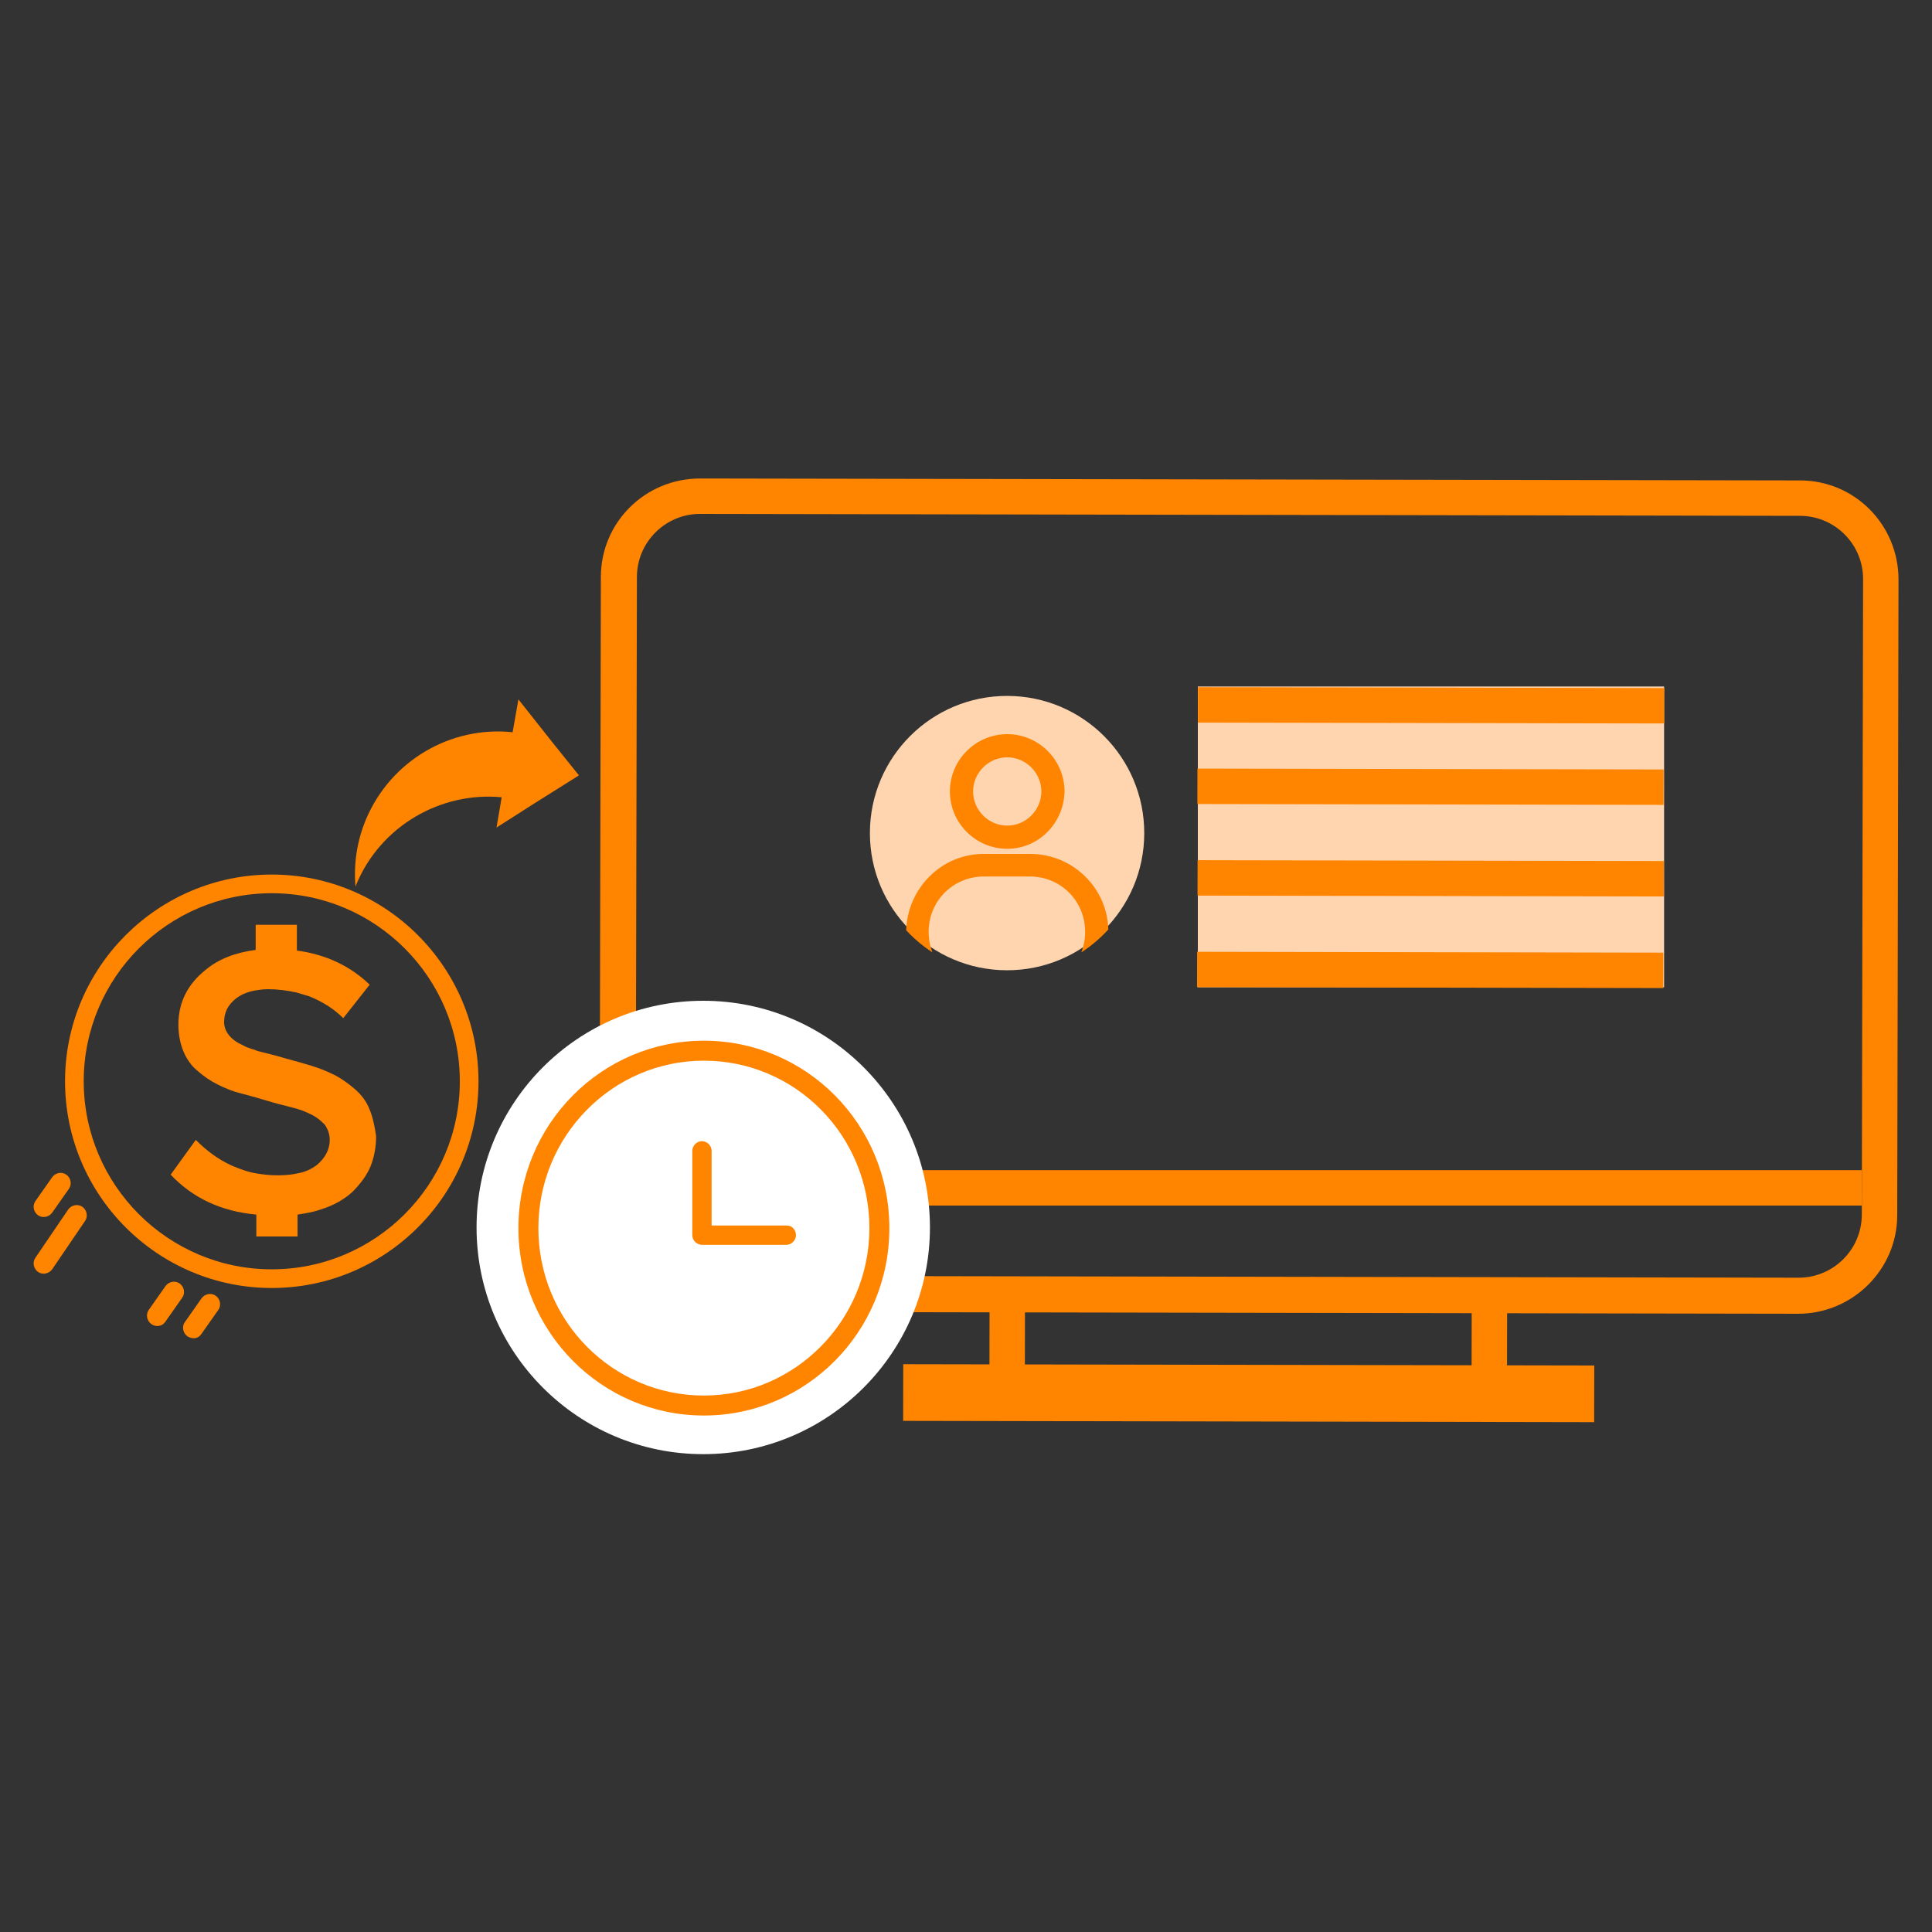 <?xml version="1.0" encoding="utf-8"?>
<!-- Generator: Adobe Illustrator 21.0.0, SVG Export Plug-In . SVG Version: 6.00 Build 0)  -->
<svg version="1.1" id="Layer_1" xmlns="http://www.w3.org/2000/svg" xmlns:xlink="http://www.w3.org/1999/xlink" x="0px" y="0px"
	 viewBox="0 0 300 300" style="enable-background:new 0 0 300 300;" xml:space="preserve">
<rect x="0" y="0" width="300" height="300" fill="#333333" stroke="none"/>
<style type="text/css">
	.st0{fill:#FFD5B0;}
	.st1{fill:#FF8400;}
	.st2{fill:none;stroke:#FF8400;stroke-width:9;stroke-miterlimit:10;}
	.st3{fill:none;}
	.st4{clip-path:url(#SVGID_2_);}
	.st5{fill:#FFFFFF;}
	.st6{fill:#FDD4B0;}
	.st7{fill:none;stroke:#F37526;stroke-width:9;stroke-miterlimit:10;}
	.st8{fill:#F37526;}
	.st9{fill:#F37527;}
	.st10{fill:none;stroke:#FE761E;stroke-width:7;stroke-miterlimit:10;}
	.st11{fill:#FE761E;}
	.st12{fill:none;stroke:#FE761E;stroke-width:6;stroke-miterlimit:10;}
	.st13{fill:none;stroke:#FE761E;stroke-width:5;stroke-miterlimit:10;}
	.st14{fill:#FFFFFF;stroke:#FE761E;stroke-width:6;stroke-miterlimit:10;}
	.st15{clip-path:url(#SVGID_4_);}
	.st16{fill:none;stroke:#F37527;stroke-width:5;stroke-miterlimit:10;}
</style>
<g>
	<g>
		<path class="st0" d="M-137.1,38.6h-146.1v0c0-10.6,8.6-19.2,19.2-19.2h107.7C-145.7,19.4-137.1,28-137.1,38.6L-137.1,38.6z"/>
		<path class="st0" d="M-153.3,276.5h-113c-8.6,0-15.5-6.9-15.5-15.5v-19.5h144V261C-137.8,269.6-144.8,276.5-153.3,276.5z"/>
		<g>
			<path class="st1" d="M-152.2,282h-117.2c-9.1,0-16.5-7.4-16.5-16.5v-231c0-9.1,7.4-16.5,16.5-16.5h117.2
				c9.1,0,16.5,7.4,16.5,16.5v231C-135.8,274.6-143.1,282-152.2,282z M-269.5,23.5c-6.1,0-11,4.9-11,11v231c0,6.1,4.9,11,11,11
				h117.2c6.1,0,11-4.9,11-11v-231c0-6.1-4.9-11-11-11H-269.5z"/>
		</g>
		<g>
			<rect x="-283.2" y="36.1" class="st1" width="144.7" height="5.5"/>
		</g>
		<g>
			<rect x="-283.2" y="241.8" class="st1" width="144.7" height="5.5"/>
		</g>
		<g>
			<path class="st1" d="M-209.8,274.1c-6.6,0-12-5.4-12-12c0-6.6,5.4-12,12-12s12,5.4,12,12C-197.8,268.7-203.2,274.1-209.8,274.1z
				 M-209.8,254.9c-4,0-7.2,3.2-7.2,7.2s3.2,7.2,7.2,7.2s7.2-3.2,7.2-7.2S-205.8,254.9-209.8,254.9z"/>
		</g>
	</g>
	<g>
		<circle class="st1" cx="-237.2" cy="185" r="9.3"/>
		<circle class="st1" cx="-95.6" cy="116.7" r="11"/>
		<circle class="st1" cx="-148.4" cy="180.5" r="11"/>
		<circle class="st1" cx="-201.2" cy="144.9" r="9.6"/>
		<polyline class="st2" points="-95.6,116.7 -147.8,179.8 -201.2,142.8 -237.6,184.6 		"/>
	</g>
</g>
<g>
	<rect x="393.8" y="97.5" class="st0" width="109.1" height="61.2"/>
	<rect x="377.7" y="110.8" class="st0" width="125.2" height="47.9"/>
	<g>
		<g>
			<path class="st1" d="M548.7,120.1c-22.6,0-41-18.4-41-41s18.4-41,41-41s41,18.4,41,41S571.3,120.1,548.7,120.1z M548.7,41.8
				c-20.5,0-37.2,16.7-37.2,37.2s16.7,37.2,37.2,37.2s37.2-16.7,37.2-37.2S569.2,41.8,548.7,41.8z"/>
		</g>
		<g>
			<path class="st1" d="M547.7,89.5c-1.6,0-2.8-1.4-2.6-3c0.1-0.9,0.3-1.8,0.6-2.5c0.5-1.3,1.5-2.8,2.9-4.4l3.8-3.9
				c1.6-1.8,2.4-3.8,2.4-5.9c0-2-0.5-3.6-1.6-4.7c-1.1-1.1-2.6-1.7-4.6-1.7c-2,0-3.5,0.5-4.7,1.6c-0.7,0.6-1.3,1.4-1.5,2.4
				c-0.3,1.1-1.4,1.8-2.6,1.8l0,0c-1.7,0-3-1.7-2.5-3.3c0.5-1.6,1.5-3.1,2.8-4.2c2.2-1.9,5-2.9,8.5-2.9c3.6,0,6.5,1,8.5,2.9
				c2,1.9,3,4.6,3,8c0,3.4-1.6,6.7-4.7,9.9l-3.1,3.1c-1,1.1-1.7,2.6-2,4.5c-0.2,1.3-1.3,2.2-2.5,2.2H547.7z M544.7,98.6
				c0-0.9,0.3-1.6,0.8-2.2c0.5-0.6,1.3-0.9,2.3-0.9c1,0,1.8,0.3,2.4,0.9c0.5,0.6,0.8,1.3,0.8,2.2c0,0.9-0.3,1.6-0.8,2.2
				c-0.5,0.6-1.3,0.9-2.4,0.9c-1,0-1.8-0.3-2.3-0.9C544.9,100.2,544.7,99.5,544.7,98.6z"/>
		</g>
	</g>
	<path class="st0" d="M579.7,109.9c-1.1,0.9-2.3,1.8-3.5,2.6c2,1.4,3.3,4,3.3,7.1V204c0,4.4-2.8,8-6.3,8h-17.4l3.6,16.7L536.3,212
		H443c-3.5,0-6.3-3.6-6.3-8v-10.2h-4.3V204c0,6.8,4.7,12.3,10.6,12.3H535l31,22.4l-4.8-22.4h12.1c5.8,0,10.6-5.5,10.6-12.3v-84.4
		C583.7,115.7,582.2,112.2,579.7,109.9z"/>
	<g>
		<path class="st1" d="M364.6,216.1l6.3-24.2h-17.2c-7.5,0-13.5-6.1-13.5-13.5V84c0-7.5,6.1-13.5,13.5-13.5h152.6v4.3H353.8
			c-5.1,0-9.2,4.1-9.2,9.2v94.4c0,5.1,4.1,9.2,9.2,9.2h22.7l-5.1,19.4l32.5-19.4h125.8c5.1,0,9.2-4.1,9.2-9.2V122h4.3v56.4
			c0,7.5-6.1,13.5-13.5,13.5H405.1L364.6,216.1z"/>
	</g>
	<g>
		<g>
			<rect x="394" y="97.5" class="st1" width="108.9" height="4.3"/>
		</g>
		<g>
			<rect x="377.7" y="111.3" class="st1" width="125.2" height="4.3"/>
		</g>
		<g>
			<rect x="377.7" y="125.5" class="st1" width="125.2" height="4.3"/>
		</g>
		<g>
			<rect x="377.7" y="139.8" class="st1" width="125.2" height="4.3"/>
		</g>
		<g>
			<rect x="377.7" y="154" class="st1" width="125.2" height="4.3"/>
		</g>
	</g>
</g>
<g>
	<g>
		<path class="st1" d="M5.9,188.7L5.9,188.7c-0.7-0.5-0.9-1.5-0.4-2.2l2.6-3.7c0.5-0.7,1.5-0.9,2.2-0.4h0c0.7,0.5,0.9,1.5,0.4,2.2
			l-2.6,3.7C7.6,189,6.6,189.2,5.9,188.7z"/>
	</g>
	<g>
		<path class="st1" d="M5.9,197.5L5.9,197.5C5.2,197,5,196,5.5,195.3l5.1-7.5c0.5-0.7,1.5-0.9,2.2-0.4l0,0c0.7,0.5,0.9,1.5,0.4,2.2
			l-5.1,7.5C7.6,197.8,6.6,198,5.9,197.5z"/>
	</g>
	<g>
		<g>
			<g>
				
					<rect x="148.9" y="205.9" transform="matrix(1.857960e-03 -1 1 1.857960e-03 -52.542 364.767)" class="st1" width="15" height="5.5"/>
			</g>
			<g>
				
					<rect x="223.7" y="206.1" transform="matrix(1.857960e-03 -1 1 1.857960e-03 21.986 439.71)" class="st1" width="15" height="5.5"/>
			</g>
		</g>
		<g>
			<path class="st1" d="M279.2,204l-170.8-0.3c-8.5,0-15.3-6.9-15.3-15.4l0.2-98.7c0-8.5,6.9-15.3,15.4-15.3l170.8,0.3
				c8.5,0,15.3,6.9,15.3,15.4l-0.2,98.7C294.6,197.1,287.7,204,279.2,204z M108.7,79.8c-5.4,0-9.8,4.4-9.8,9.8l-0.2,98.7
				c0,5.4,4.4,9.8,9.8,9.8l170.8,0.3c5.4,0,9.8-4.4,9.8-9.8l0.2-98.7c0-5.4-4.4-9.8-9.8-9.8L108.7,79.8z"/>
		</g>
		<g>
			
				<rect x="189.4" y="162.7" transform="matrix(1.861045e-03 -1 1 1.861045e-03 -22.813 409.73)" class="st1" width="8.8" height="107.3"/>
		</g>
		
			<ellipse transform="matrix(1.857960e-03 -1 1 1.857960e-03 14.932 274.797)" class="st3" cx="145.1" cy="129.9" rx="33.2" ry="33.2"/>
		<g>
			
				<ellipse transform="matrix(1.857960e-03 -1 1 1.857960e-03 26.688 285.522)" class="st0" cx="156.4" cy="129.4" rx="21.3" ry="21.3"/>
			<g>
				<defs>
					
						<ellipse id="SVGID_1_" transform="matrix(1.857960e-03 -1 1 1.857960e-03 26.059 286.15)" cx="156.4" cy="130" rx="21.3" ry="21.3"/>
				</defs>
				<clipPath id="SVGID_2_">
					<use xlink:href="#SVGID_1_"  style="overflow:visible;"/>
				</clipPath>
				<g class="st4">
					<g>
						<path class="st1" d="M156.4,131.8c-4.9,0-8.9-4-8.9-8.9c0-4.9,4-8.9,8.9-8.9c4.9,0,8.9,4,8.9,8.9
							C165.2,127.8,161.3,131.8,156.4,131.8z M156.4,117.6c-2.9,0-5.3,2.4-5.3,5.3c0,2.9,2.4,5.3,5.3,5.3c2.9,0,5.3-2.4,5.3-5.3
							S159.3,117.6,156.4,117.6z"/>
					</g>
					<g>
						<path class="st1" d="M159.9,156.9l-7.1,0c-6.7,0-12.2-5.5-12.1-12.2s5.5-12.2,12.2-12.1l7.1,0c6.7,0,12.2,5.5,12.1,12.2
							C172,151.5,166.6,156.9,159.9,156.9z M152.8,136.1c-4.8,0-8.6,3.8-8.6,8.6c0,4.8,3.8,8.6,8.6,8.6l7.1,0c4.8,0,8.6-3.8,8.6-8.6
							c0-4.8-3.8-8.6-8.6-8.6L152.8,136.1z"/>
					</g>
				</g>
			</g>
		</g>
		<g>
			<rect x="186" y="106.6" class="st0" width="72.4" height="46.7"/>
			<g>
				
					<rect x="219.4" y="73.3" transform="matrix(1.857960e-03 -1 1 1.857960e-03 112.308 331.469)" class="st1" width="5.5" height="72.4"/>
			</g>
			<g>
				
					<rect x="219.4" y="85.9" transform="matrix(1.857960e-03 -1 1 1.857960e-03 99.619 344.088)" class="st1" width="5.5" height="72.4"/>
			</g>
			<g>
				
					<rect x="219.4" y="100.2" transform="matrix(1.857960e-03 -1 1 1.857960e-03 85.344 358.283)" class="st1" width="5.5" height="72.4"/>
			</g>
			<g>
				
					<rect x="219.4" y="114.4" transform="matrix(1.857960e-03 -1 1 1.857960e-03 71.069 372.479)" class="st1" width="5.5" height="72.4"/>
			</g>
		</g>
		<g>
			<rect x="98.7" y="181.7" class="st1" width="190.4" height="5.5"/>
		</g>
		<g>
			<path class="st1" d="M57.4,172.3c-0.5-1.3-1.3-2.3-2.2-3.1c-0.9-0.8-2-1.6-3.1-2.2c-1.2-0.6-2.4-1.1-3.7-1.5l-2.4-0.7
				c-0.5-0.1-1-0.3-1.5-0.4c-1.3-0.4-2.5-0.7-3.7-1c-0.4-0.1-0.9-0.2-1.3-0.4c-0.7-0.2-1.3-0.4-1.8-0.7c-0.9-0.4-1.6-0.9-2.1-1.5
				c-0.5-0.6-0.8-1.3-0.8-2.1c0-1.5,0.6-2.7,1.9-3.7c0.8-0.6,1.8-1,2.9-1.2c0.6-0.1,1.3-0.2,2-0.2c1.5,0,3,0.2,4.4,0.5
				c0.7,0.2,1.3,0.4,2,0.6c2,0.8,3.8,1.9,5.3,3.4l4.1-5.2c-3-2.9-6.8-4.7-11.3-5.3v-4h-6.4v3.9c-3.1,0.4-5.8,1.4-7.9,3.2
				c-2.7,2.2-4.1,5-4.1,8.4c0,1.6,0.3,3,0.8,4.2c0.5,1.2,1.3,2.3,2.2,3c0.9,0.8,1.9,1.5,3.1,2.1c1.2,0.6,2.4,1.1,3.7,1.4
				c0.7,0.2,1.5,0.4,2.2,0.6c0.6,0.2,1.1,0.3,1.7,0.5c1.3,0.4,2.5,0.7,3.7,1c0.4,0.1,0.7,0.2,1.1,0.3c0.7,0.2,1.4,0.5,2,0.8
				c0.9,0.4,1.6,1,2.2,1.6c0.5,0.7,0.8,1.5,0.8,2.4c0,1.5-0.7,2.8-2,3.9c-0.8,0.6-1.8,1.1-3,1.3c-0.9,0.2-1.9,0.3-3,0.3
				c-1.2,0-2.3-0.1-3.4-0.3c-1.3-0.2-2.6-0.7-3.8-1.2c-2.2-1-4-2.4-5.6-4l-3.9,5.4c3.4,3.6,7.8,5.7,13.3,6.2v3.4h6.4v-3.4
				c1.3-0.2,2.5-0.4,3.6-0.8c2-0.6,3.7-1.6,4.9-2.7c1.2-1.2,2.2-2.5,2.8-3.9c0.6-1.5,0.9-3,0.9-4.8C58.2,175,57.9,173.5,57.4,172.3z
				"/>
			<g>
				<path class="st1" d="M42.2,200c-17.7,0-32.1-14.4-32.1-32.1s14.4-32.1,32.1-32.1s32.1,14.4,32.1,32.1S59.9,200,42.2,200z
					 M42.2,138.7c-16.1,0-29.2,13.1-29.2,29.2s13.1,29.2,29.2,29.2s29.2-13.1,29.2-29.2S58.3,138.7,42.2,138.7z"/>
			</g>
		</g>
		<circle class="st5" cx="109.2" cy="190.6" r="35.2"/>
		<g>
			<g>
				<path class="st1" d="M109.3,219.8c-15.9,0-28.8-13-28.8-29.1s12.9-29.1,28.8-29.1s28.8,13,28.8,29.1S125.2,219.8,109.3,219.8z
					 M109.3,164.7c-14.2,0-25.7,11.7-25.7,26c0,14.4,11.5,26,25.7,26s25.7-11.7,25.7-26C135,176.3,123.5,164.7,109.3,164.7z"/>
			</g>
			<path class="st1" d="M122.2,190.3h-11.7v-11.6c0-0.8-0.7-1.5-1.5-1.5s-1.5,0.7-1.5,1.5v13.1c0,0.8,0.7,1.5,1.5,1.5
				c0,0,0.1,0,0.1,0c0,0,0.1,0,0.1,0h12.9c0.8,0,1.5-0.7,1.5-1.5S123,190.3,122.2,190.3z"/>
		</g>
		<path class="st1" d="M85.8,115.3l-5.3-6.7l-0.9,5.1c-9.5-1-18.9,4.3-22.8,13.6c-1.4,3.4-1.9,6.9-1.6,10.4c0-0.1,0.1-0.2,0.1-0.3
			c3.8-9.2,13.2-14.5,22.6-13.6l-0.8,4.7l5.8-3.7l7-4.4L85.8,115.3z"/>
		<g>
			<path class="st1" d="M23.5,205.6L23.5,205.6c-0.7-0.5-0.9-1.5-0.4-2.2l2.6-3.7c0.5-0.7,1.5-0.9,2.2-0.4h0
				c0.7,0.5,0.9,1.5,0.4,2.2l-2.6,3.7C25.2,206,24.2,206.1,23.5,205.6z"/>
		</g>
		<g>
			<path class="st1" d="M29.1,207.5L29.1,207.5c-0.7-0.5-0.9-1.5-0.4-2.2l2.6-3.7c0.5-0.7,1.5-0.9,2.2-0.4v0
				c0.7,0.5,0.9,1.5,0.4,2.2l-2.6,3.7C30.8,207.9,29.9,208,29.1,207.5z"/>
		</g>
	</g>
</g>
<g>
	<polyline class="st6" points="187.3,-248.2 292.8,-249.9 337.2,-203 337.7,-57.4 	"/>
	<path class="st7" d="M221.1-85.4c-1.2-1.5-2.5-3-3.7-4.5c-3.3-4-5.3-8.7-6.5-13.7c-0.6-2.3-1-4.7-1.5-7c-0.3-1.6-0.6-3.3-0.9-4.9
		c-0.6-4.2-1.1-8.3-1.6-12.5c-0.6-4.7-2.6-8.5-6.2-11.6c-1.7-1.5-3.7-2.6-5.8-3.3c-1.2-0.4-1.3-1-1.3-2.1c0-3.4-1.4-6-4.5-7.6
		c-3.9-2-8.7,0.1-10.3,3.8c-0.7,1.5-0.7,3.1-0.7,4.6c0,0.4,0,0.7-0.5,0.9c-1.9,0.9-3.8,1.8-5.6,3c-3.4,2.2-5.7,5.4-6.6,9.3
		c-0.8,3.7-1.2,7.4-1.7,11.2c-0.9,7-1.8,13.9-4.2,20.6c-0.9,2.3-1.9,4.6-3.2,6.7c-1.8,2.7-3.9,5.1-5.9,7.6c-2.2,2.7-3.6,5.8-4.5,9.2
		c-0.9,3.2-1.1,6.6-1.1,9.9c0,2.7,1.1,3.9,3.9,3.9c7.2,0,14.5,0,21.7,0c1.4,0,1.4,0,1.8,1.4c1.2,4.1,3.8,7.1,7.6,8.9
		c8.3,3.8,17.6-0.4,20.2-9.3c0.2-0.7,0.5-0.9,1.2-0.9c3.7,0,7.5,0,11.2,0c3.7,0,7.4,0,11,0c2.5,0,3.8-1.2,3.7-3.8
		c-0.1-2.3-0.2-4.6-0.5-6.8C226-77.4,224.2-81.6,221.1-85.4z"/>
	<path class="st8" d="M278.1-131c-6.9,0-13.9,0-20.8,0c-10.3,0-20.5,0-30.8,0c-2.4,0-4.2,2.3-3.6,4.7c0.4,1.8,1.9,2.9,4.2,2.9
		c13.7,0,27.5,0,41.2,0c13.6,0,27.1,0,40.7,0c0.5,0,1,0,1.5,0c1.6-0.1,3.2-1.8,3.3-3.4c0.1-2.4-1.6-4.2-4.1-4.2
		C299.2-131,288.6-131,278.1-131z"/>
	<path class="st8" d="M313.6-155.6c-0.5-1.5-1.8-2.6-3.4-2.6c-2,0-4,0-6.1,0c-11.9,0-23.9,0-35.8,0c0,0,0,0,0,0
		c-11.9,0-23.7,0-35.6,0c-2.1,0-4.3,0-6.4,0c-1.5,0-2.8,1.1-3.3,2.5c-0.8,2.6,1.1,5,3.9,5c5.8,0,11.7,0,17.5,0c21.8,0,43.5,0,65.3,0
		c0.8,0,1.8-0.3,2.5-0.8C313.6-152.3,314.1-154,313.6-155.6z"/>
	<path class="st8" d="M274-96.1C274-96.1,274-96.1,274-96.1c11.5,0,23.1,0,34.6,0c0.4,0,0.9,0,1.3,0c2.5-0.2,4.2-2.2,3.8-4.5
		c-0.4-1.9-2-3.1-4.4-3.1c-12,0-24,0-36,0c-11.5,0-22.9,0-34.4,0c-0.6,0-1.3,0.1-1.9,0.2c-1.1,0.3-1.9,1.1-2.3,2.2
		c-1,2.7,0.9,5.2,3.9,5.2C250.4-96.1,262.2-96.1,274-96.1z"/>
	<path class="st9" d="M341.6-61.2c0-36.5,0-73,0-109.6c0-10.7,0-21.5,0-32.2c0-1.3-0.4-2.3-1.3-3.2c-1.1-1.1-2.2-2.2-3.3-3.3
		c-4.9-5-9.9-9.9-14.8-14.9c-5.5-5.5-11-11-16.5-16.5c-3.4-3.4-6.8-6.8-10.2-10.3c-1.1-1.1-2.3-1.7-3.9-1.7c-8.4,0.1-16.7,0-25.1,0
		c-20.3,0-40.6,0.1-60.9,0.1c-6.3,0-12.6-0.1-18.9,0c-0.8,0-1.7,0.2-2.4,0.5c-1.5,0.8-1.8,2.2-1.8,3.7c0,14.3,0,28.6,0,42.9
		c0,12.7,0,25.3,0,38c0,0.4,0,0.8,0,1.1c0.2,1.9,1.6,3.3,3.3,3.5c2,0.2,3.6-0.9,4.1-2.8c0.2-0.7,0.1-1.4,0.1-2.1
		c0-25.3,0-50.5,0-75.8c0-0.5,0-0.9,0-1.5c32.8,0,65.6,0,98.3,0c0,0.5,0,0.9,0,1.3c0,13.3,0,26.6,0,40c0,2.2,1.7,4.5,4.5,4.5
		c13.4-0.1,26.7,0,40.1,0c0.4,0,0.7,0,1.2,0c0,45.2,0,90.3,0,135.5h-94.8c-2,0-3.7,1.7-3.7,3.7v1.1c0,2,1.7,3.7,3.7,3.7H338
		c2,0,3.7-1.7,3.7-3.7v-1.1C341.7-60.6,341.7-60.9,341.6-61.2z"/>
</g>
<g>
	<line class="st10" x1="-460.5" y1="430.7" x2="-336.5" y2="430.7"/>
	<g>
		<g>
			<rect x="-445" y="413.3" class="st11" width="6.4" height="17.4"/>
		</g>
		<g>
			<rect x="-358.4" y="413.3" class="st11" width="6.4" height="17.4"/>
		</g>
	</g>
	<line class="st12" x1="-417.6" y1="359.8" x2="-368.5" y2="359.8"/>
	<line class="st12" x1="-417.6" y1="309" x2="-368.5" y2="309"/>
	<line class="st12" x1="-417.6" y1="334.4" x2="-368.5" y2="334.4"/>
	<polyline class="st13" points="-448.9,307.3 -443.8,312.4 -429.9,298.4 	"/>
	<polyline class="st13" points="-448.9,358.1 -443.8,363.2 -429.9,349.2 	"/>
	<polyline class="st13" points="-448.9,332.7 -443.8,337.8 -429.9,323.8 	"/>
	<path class="st11" d="M-321.9,409.9h-175.4c-6.3,0-11.3-5.1-11.3-11.3v-4.4l0,3.2l188.1-0.4c0.7-2.2,1.6-4.4,2.7-6.4l-190.8,0.4
		V284.3c0-6.3,5.1-11.3,11.3-11.3h197.5c6.3,0,11.3,5.1,11.3,11.3v88.6c0.1,0,0.3,0,0.4,0c2,0,4.1,0.2,6,0.5v-89.1
		c0-9.8-8-17.8-17.8-17.8h-197.5c-9.8,0-17.8,8-17.8,17.8v114.2c0,9.8,8,17.8,17.8,17.8h176.6C-321.3,414.2-321.7,412.1-321.9,409.9
		z"/>
	<circle class="st14" cx="-312.5" cy="378.4" r="39.5"/>
	<g>
		<defs>
			
				<ellipse id="SVGID_3_" transform="matrix(1.857960e-03 -1 1 1.857960e-03 -690.631 64.091)" cx="-313.2" cy="378" rx="33.8" ry="33.8"/>
		</defs>
		<clipPath id="SVGID_4_">
			<use xlink:href="#SVGID_3_"  style="overflow:visible;"/>
		</clipPath>
		<g class="st15">
			<g>
				<path class="st11" d="M-313.2,380.8c-7.8,0-14.1-6.3-14.1-14.1c0-7.8,6.3-14.1,14.1-14.1c7.8,0,14.1,6.3,14.1,14.1
					C-299.1,374.5-305.4,380.8-313.2,380.8z M-313.2,358.3c-4.7,0-8.5,3.8-8.5,8.4s3.8,8.5,8.4,8.5s8.5-3.8,8.5-8.4
					C-304.7,362.1-308.5,358.3-313.2,358.3z"/>
			</g>
			<g>
				<path class="st11" d="M-307.7,420.7l-11.3,0c-10.7,0-19.3-8.7-19.3-19.4c0-10.7,8.7-19.3,19.4-19.3l11.3,0
					c10.7,0,19.3,8.7,19.3,19.4S-297,420.7-307.7,420.7z M-318.9,387.7c-7.6,0-13.7,6.1-13.7,13.7s6.1,13.7,13.7,13.7l11.3,0
					c7.6,0,13.7-6.1,13.7-13.7c0-7.6-6.1-13.7-13.7-13.7L-318.9,387.7z"/>
			</g>
		</g>
	</g>
</g>
<g>
	<circle class="st6" cx="-268" cy="-113.6" r="63.3"/>
	<path class="st9" d="M-264.7-189.2c2.6,0.3,5.1,0.6,7.7,0.9c30.5,3.9,56.1,27.6,62.3,57.7c4.2,20.1,0.7,38.9-10.2,56.3
		c-0.7,1.1-1.5,2.2-2.3,3.2c-0.7,1-1.5,2-2.3,3.1c1.2,0.9,2.2,1.8,3.2,2.6c-4.7,4.8-9.3,9.4-14.1,14.2c-1-1.2-1.9-2.4-2.7-3.4
		c-4.3,2.4-8.4,5-12.8,7.1c-27.7,13.1-61.6,7.3-83.3-14.2c-15.2-15.1-22.6-33.5-22.3-54.8c0.5-34.9,26.1-64.9,60.4-71.1
		c3.3-0.6,6.7-0.8,10-1.2c0.5-0.1,1-0.2,1.6-0.3C-267.8-189.2-266.2-189.2-264.7-189.2z M-267.3-54.7c33.3,0,60.2-26.8,60.2-60.1
		c0.1-33.2-26.8-60.1-60-60.2c-33.4-0.1-60.3,26.8-60.3,60.2C-327.4-81.7-300.4-54.8-267.3-54.7z"/>
	<path class="st9" d="M-204.9-33.7c5.5-5.4,10.9-10.8,16.4-16.4c0.8,0.7,1.7,1.4,2.6,2.2c15.4,13.4,30.8,26.7,46.2,40.1
		c3,2.6,5.2,5.6,5.7,9.6c0.6,4.3-0.7,8.1-3.7,11.3c-1.4,1.5-2.8,3-4.4,4.3c-5.8,5.1-14.4,4.8-19.5-1c-14.5-16.5-28.8-33.2-43.2-49.7
		C-204.7-33.4-204.8-33.6-204.9-33.7z"/>
	<path class="st16" d="M-215.4-45.7c5-5,9.9-9.9,14.8-14.8c2.1,1.8,4.3,3.7,6.4,5.5c-5.2,5.2-10.4,10.4-15.7,15.7
		C-211.7-41.4-213.5-43.6-215.4-45.7z"/>
	<path class="st16" d="M-302.8-86.1c0-19.4,0-38.8,0-58.3c0.9,0,1.8,0,2.8,0c0,18.4,0,36.8,0,55.4c22.9,0,45.6,0,68.5,0
		c0,1,0,1.9,0,2.9C-255.3-86.1-279-86.1-302.8-86.1z"/>
	<path class="st9" d="M-260.3-138.4c2.7,0,5.4,0,8.2,0c0,13.7,0,27.4,0,41.2c-2.7,0-5.4,0-8.2,0
		C-260.3-110.9-260.3-124.6-260.3-138.4z"/>
	<path class="st9" d="M-286-97.2c-2.8,0-5.4,0-8.2,0c0-12.5,0-25,0-37.5c2.7,0,5.4,0,8.2,0C-286-122.2-286-109.8-286-97.2z"/>
	<path class="st9" d="M-277.3-97.2c0-10.4,0-20.7,0-31c2.8,0,5.5,0,8.3,0c0,10.4,0,20.6,0,31C-271.7-97.2-274.5-97.2-277.3-97.2z"/>
	<path class="st9" d="M-235.1-97.2c-2.8,0-5.4,0-8.2,0c0-16.5,0-32.9,0-49.5c2.7,0,5.4,0,8.2,0C-235.1-130.3-235.1-113.9-235.1-97.2
		z"/>
	<path class="st5" d="M-261.1-164.6c0,0,17-3.9,27.4,18.1s17.9,5.2,4.3-10.9s-32.4-9.3-32.4-9.3"/>
</g>
<g>
	<path class="st1" d="M604.4,377.7c0,3.8,0,6.5,0,9.7c-58.3,0-116.5,0-175.1,0c0-58.2,0-116.4,0-174.9c2.9,0,5.8,0,9.3,0
		c0,54.8,0,109.7,0,165.2C494.1,377.7,549,377.7,604.4,377.7z"/>
	<path class="st1" d="M493.7,235.9c4.7,0,9,0,13.4,0c0,30,0,59.7,0,89.7c-4.6,0-8.8,0-13.4,0C493.7,295.7,493.7,266,493.7,235.9z"/>
	<path class="st1" d="M473,342.9c0-24.3,0-48.1,0-72.3c4.5,0,8.8,0,13.4,0c0,24,0,48,0,72.3C482,342.9,477.7,342.9,473,342.9z"/>
	<path class="st1" d="M556.2,256.6c4.4,0,8.6,0,13.3,0c0,24,0,48,0,72.3c-4.4,0-8.6,0-13.3,0C556.2,304.9,556.2,280.9,556.2,256.6z"
		/>
	<path class="st1" d="M527.8,335.9c-4.6,0-8.9,0-13.4,0c0-21,0-41.6,0-62.6c4.5,0,8.8,0,13.4,0C527.8,294.1,527.8,314.8,527.8,335.9
		z"/>
	<path class="st1" d="M576.8,335.9c0-18.6,0-36.8,0-55.4c4.5,0,8.8,0,13.4,0c0,18.3,0,36.7,0,55.4
		C585.8,335.9,581.6,335.9,576.8,335.9z"/>
	<path class="st1" d="M452.1,363.8c0-14.3,0-28.2,0-42.4c4.5,0,8.7,0,13.4,0c0,14,0,28.1,0,42.4
		C461.2,363.8,456.9,363.8,452.1,363.8z"/>
	<path class="st1" d="M548.6,322c-4.5,0-8.8,0-13.3,0c0-13.1,0-26,0-39.2c4.4,0,8.7,0,13.3,0C548.6,295.8,548.6,308.6,548.6,322z"/>
</g>
</svg>
